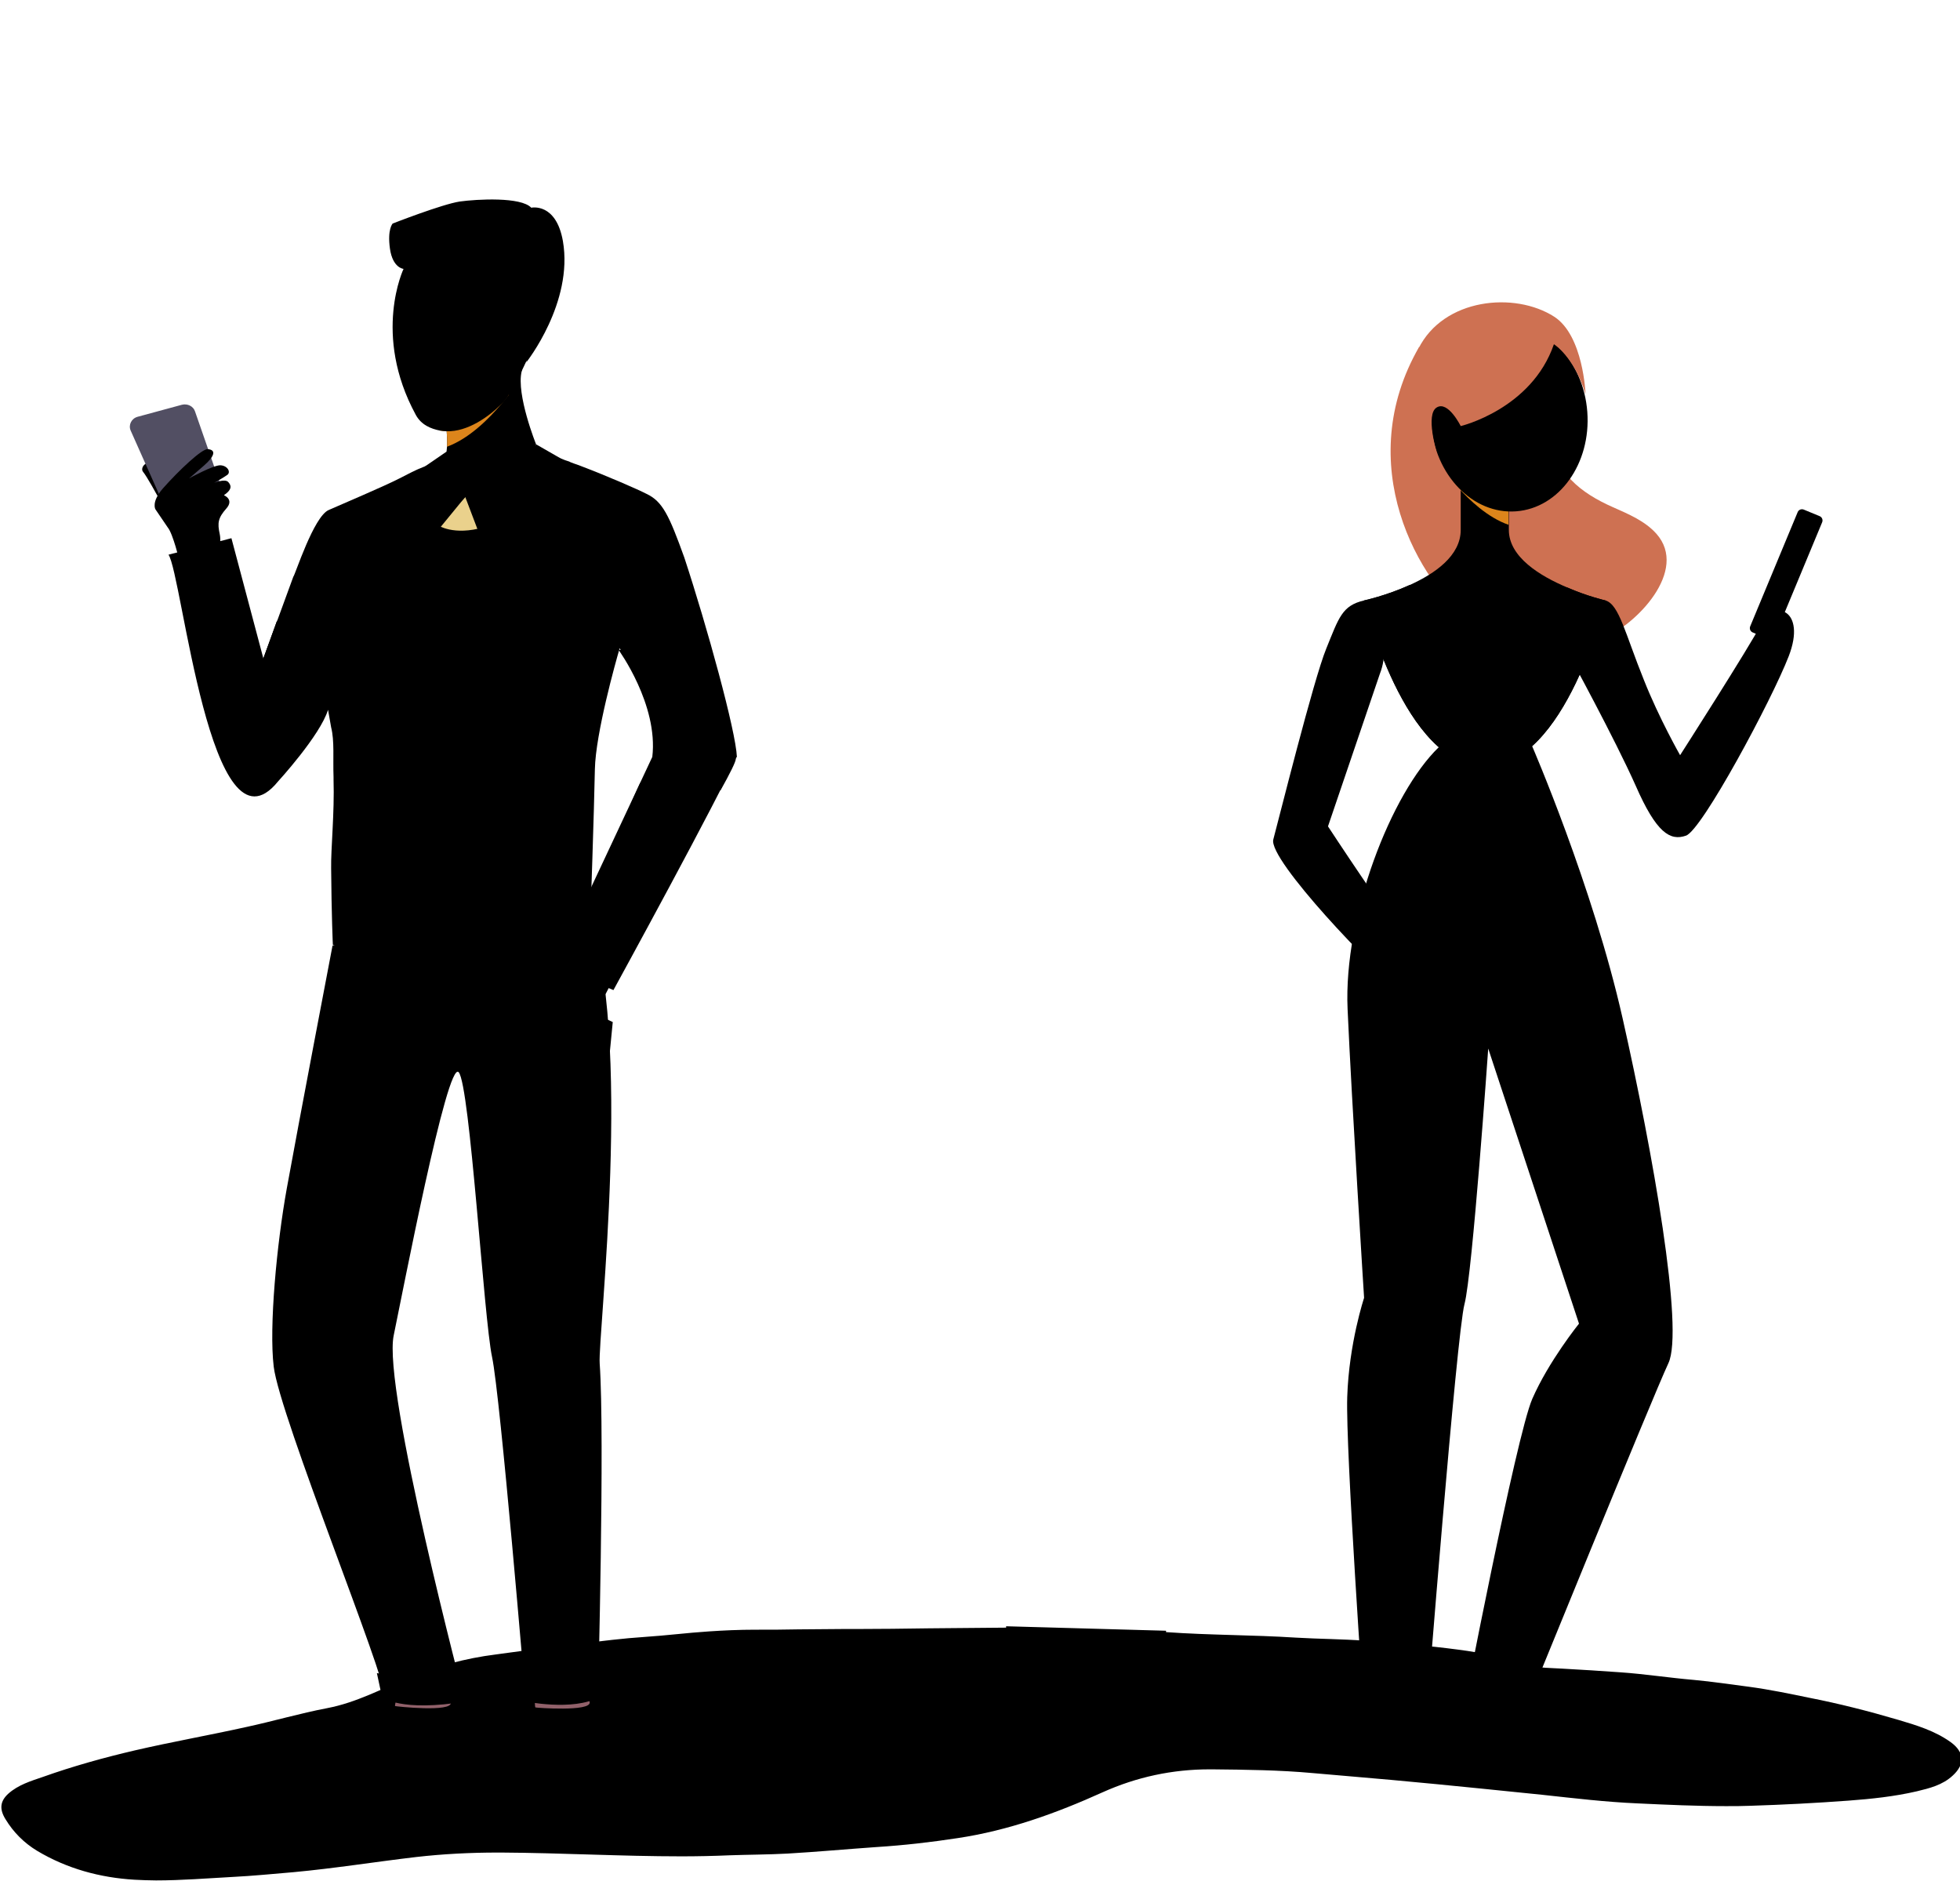 <?xml version="1.0" encoding="utf-8"?>
<!-- Generator: Adobe Illustrator 23.0.0, SVG Export Plug-In . SVG Version: 6.00 Build 0)  -->
<svg version="1.1" id="Layer_1" xmlns="http://www.w3.org/2000/svg" xmlns:xlink="http://www.w3.org/1999/xlink" x="0px" y="0px"
	 viewBox="0 0 570 547" style="enable-background:new 0 0 570 547;" xml:space="preserve">
<style type="text/css">
	.st1{fill:#FFBDA1;}
	.st2{fill:#CE7152;}
	.st3{fill:#524F63;}
	.st4{fill:#E0E4ED;}
	.st5{fill:#91616A;}
	.st6{fill:#4A4549;}
	.st7{fill:#FFBB22;}
	.st8{fill:#DD851B;}
	.st11{fill:#EAD18C;}

	<!-- .st0{fill:#F5F5F5;} -->
	<!-- .st1{fill:#FFBDA1;} -->
	<!-- .st2{fill:#514E58;} -->
	<!-- .st3{fill:#38373D;} -->
	<!-- .st4{fill:#232729;} -->
	<!-- .st5{fill:#81807E;} -->
	<!-- .st6{fill:#03345F;} -->
	<!-- .st7{fill:#138267;} -->
	<!-- .st8{fill:#A77860;}
	.st9{fill:#323657;}
	.st10{fill:#116D55;}
	.st11{fill:#D9C8C0;}
	.st12{fill:#3C4145;}
	.st13{fill:#F5E2D9;}
	.st14{fill:#1E3A5E;}
	.st15{fill:#172C47;}
	.st16{fill:#A03717;}
	.st17{fill:#0A1925;} -->
</style>
<g>
	<g>
		<path class="fill-white" d="M567.3,506.6c-4.6-3.3-9.9-4.9-15.3-6.5c-8.5-2.5-17.1-4.7-25.8-6.4c-5.8-1.2-11.6-2.4-17.5-3.2
			c-5.4-0.7-10.7-1.5-16.1-2c-7.1-0.6-14.1-1.7-21.2-2.2c-5.8-0.4-11.6-0.8-17.4-1.1c-3.1-0.2-6.2-0.1-9.3-1
			c-6.7-2.1-13.6-3.6-20.6-4.5c-9-1.2-18.1-1.9-27.2-2.6c-6.7-0.5-13.4-0.5-20.1-0.9c-12.5-0.8-25.1-0.7-37.7-1.6c0-0.1,0-0.3,0-0.4
			c-15.5-0.4-31-0.9-46.5-1.3c0,0.1,0,0.3,0,0.4c-7.5,0.1-15,0.1-22.5,0.2c-7.2,0.1-14.3,0.2-21.5,0.2c-0.8,0-1.7,0-2.5,0
			c-0.5,0-1,0-1.5,0c-4.1,0-8.3,0.1-12.4,0.1c-4.1,0.1-8.3,0.1-12.4,0.1c-0.1,0-0.1,0-0.2,0c0,0-0.1,0-0.1,0c-4.5,0-9,0.2-13.4,0.5
			c-6.2,0.4-12.4,1.2-18.6,1.6c-6.2,0.4-12.4,1.2-18.5,1.9c-8.3,0.9-16.6,2.1-24.8,3.2c-8.8,1.1-17.3,3.4-25.5,6.8
			c-7.7,3.2-15.1,7.2-23.5,8.8c-7.9,1.5-15.7,3.8-23.6,5.5c-10.8,2.4-21.6,4.3-32.4,6.8c-9,2.1-18,4.6-26.7,7.7
			c-3.5,1.2-7.2,2.3-10.1,4.9c-2.4,2.2-2.6,4.5-0.8,7.4c2.3,3.8,5.4,6.9,9.2,9.2c8.7,5.2,18.3,7.8,28.3,8.4c2.1,0.1,4.2,0.2,6.3,0.2
			c7.4,0,14.7-0.6,22.1-1c6-0.3,12-0.9,17.9-1.4c11.9-1.1,23.7-3,35.6-4.4c7.9-0.9,15.8-1.3,23.7-1.3c0.4,0,0.7,0,1.1,0
			c17.5,0.1,34.9,1.1,52.4,1.1c4.6,0,9.3-0.1,13.9-0.3c5.6-0.2,11.3-0.2,16.9-0.5c8.6-0.5,17.3-1.3,25.9-1.9
			c7.9-0.5,15.8-1.4,23.6-2.6c14.7-2.2,28.6-7.2,42.1-13.3c10-4.5,20.4-6.7,31.2-6.7c0.2,0,0.5,0,0.7,0c9.8,0.1,19.6,0.2,29.4,1.1
			c7.7,0.7,15.4,1.3,23,2c8.6,0.8,17.2,1.6,25.9,2.5c5.9,0.6,11.8,1.2,17.7,1.8c9.2,1,18.4,2.1,27.7,2.5c8.6,0.4,17.1,0.8,25.7,0.8
			c2.4,0,4.7,0,7.1-0.1c9.6-0.3,19.1-0.8,28.6-1.5c6.7-0.5,13.3-1.2,19.8-2.7c3.7-0.9,7.5-1.8,10.5-4.6
			C571.5,513,571.3,509.5,567.3,506.6z"/>
			<path class="fill-dark" opacity="0.03" d="M567.3,506.6c-4.6-3.3-9.9-4.9-15.3-6.5c-8.5-2.5-17.1-4.7-25.8-6.4c-5.8-1.2-11.6-2.4-17.5-3.2    c-5.4-0.7-10.7-1.5-16.1-2c-7.1-0.6-14.1-1.7-21.2-2.2c-5.8-0.4-11.6-0.8-17.4-1.1c-3.1-0.2-6.2-0.1-9.3-1    c-6.7-2.1-13.6-3.6-20.6-4.5c-9-1.2-18.1-1.9-27.2-2.6c-6.7-0.5-13.4-0.5-20.1-0.9c-12.5-0.8-25.1-0.7-37.7-1.6c0-0.1,0-0.3,0-0.4    c-15.5-0.4-31-0.9-46.5-1.3c0,0.1,0,0.3,0,0.4c-7.5,0.1-15,0.1-22.5,0.2c-7.2,0.1-14.3,0.2-21.5,0.2c-0.8,0-1.7,0-2.5,0    c-0.5,0-1,0-1.5,0c-4.1,0-8.3,0.1-12.4,0.1c-4.1,0.1-8.3,0.1-12.4,0.1c-0.1,0-0.1,0-0.2,0c0,0-0.1,0-0.1,0c-4.5,0-9,0.2-13.4,0.5    c-6.2,0.4-12.4,1.2-18.6,1.6c-6.2,0.4-12.4,1.2-18.5,1.9c-8.3,0.9-16.6,2.1-24.8,3.2c-8.8,1.1-17.3,3.4-25.5,6.8    c-7.7,3.2-15.1,7.2-23.5,8.8c-7.9,1.5-15.7,3.8-23.6,5.5c-10.8,2.4-21.6,4.3-32.4,6.8c-9,2.1-18,4.6-26.7,7.7    c-3.5,1.2-7.2,2.3-10.1,4.9c-2.4,2.2-2.6,4.5-0.8,7.4c2.3,3.8,5.4,6.9,9.2,9.2c8.7,5.2,18.3,7.8,28.3,8.4c2.1,0.1,4.2,0.2,6.3,0.2    c7.4,0,14.7-0.6,22.1-1c6-0.3,12-0.9,17.9-1.4c11.9-1.1,23.7-3,35.6-4.4c7.9-0.9,15.8-1.3,23.7-1.3c0.4,0,0.7,0,1.1,0    c17.5,0.1,34.9,1.1,52.4,1.1c4.6,0,9.3-0.1,13.9-0.3c5.6-0.2,11.3-0.2,16.9-0.5c8.6-0.5,17.3-1.3,25.9-1.9    c7.9-0.5,15.8-1.4,23.6-2.6c14.7-2.2,28.6-7.2,42.1-13.3c10-4.5,20.4-6.7,31.2-6.7c0.2,0,0.5,0,0.7,0c9.8,0.1,19.6,0.2,29.4,1.1    c7.7,0.7,15.4,1.3,23,2c8.6,0.8,17.2,1.6,25.9,2.5c5.9,0.6,11.8,1.2,17.7,1.8c9.2,1,18.4,2.1,27.7,2.5c8.6,0.4,17.1,0.8,25.7,0.8    c2.4,0,4.7,0,7.1-0.1c9.6-0.3,19.1-0.8,28.6-1.5c6.7-0.5,13.3-1.2,19.8-2.7c3.7-0.9,7.5-1.8,10.5-4.6    C571.5,513,571.3,509.5,567.3,506.6z"></path>
	</g>
</g>
<image style="overflow:visible;" width="270" height="519" xlink:href="images/mobile-img-02.html"  transform="matrix(1 0 0 1 150 0)">
</image>
<g>
	<g>
		<g>
			<path class="fill-light-pink" d="M45.8,144.2c0,0-3.1-5.7-4.2-7c-1.1-1.3,1.6-4.4,3.8-1.1c2.2,3.4,3.5,5.5,3.5,5.5L45.8,144.2z"/>
		</g>
	</g>
	<g>
		<g>
			<path class="st3" d="M49,149.9L38,125.2c-0.7-1.6,0.2-3.5,2-4l12.9-3.5c1.6-0.4,3.3,0.4,3.8,1.9l8.9,25.6
				c0.6,1.6-0.4,3.4-2.2,3.8l-10.9,2.6C51.1,152,49.6,151.3,49,149.9z"/>
		</g>
	</g>
	<g>
		<g>
			<path class="fill-light-pink" d="M45.2,148.1c0,0-1.3-2.1,2.2-6.1c4.7-5.3,11.3-11.5,13-11.4c2.5,0.2,2.1,2-1.1,4.8c-3.2,2.8-4.3,3.7-4.3,3.7
				s7.1-3.9,9.1-3.8c2.1,0.1,3.1,2,2,2.8c-1.1,0.8-3.8,2.3-3.8,2.3s3.2-1.3,4.1-0.2c0.7,0.8,1.4,2-1.3,3.8c0,0,3.1,1.2,0.7,3.9
				c-2.4,2.7-2.6,4.2-1.9,7.4c0.7,3.2-1,8.4-1,8.4l-10.7-0.6c0,0-1.9-7.9-3.4-9.7C47.5,151.5,45.2,148.1,45.2,148.1z"/>
		</g>
	</g>
	<g>
		<g>
			<path class="st3" d="M55.4,121.1c0.1,0.6-0.4,1.2-1.1,1.3c-0.7,0.1-1.3-0.4-1.4-1c-0.1-0.6,0.4-1.2,1.1-1.3
				C54.7,120,55.3,120.5,55.4,121.1z"/>
		</g>
	</g>
	<g>
		<g>
			<path class="fill-dark" d="M114.9,496.1c0,0-5.3,7.5-12.7,9.1c-7.4,1.6-14.7,4.2-14.8,8.6c-0.1,4.4,21.5,7,30,2.6
				c12.7-6.6,14-4.6,15.4-8c1.4-3.3-1.7-12.2-1.6-13.2C131.3,493.8,114.9,496.1,114.9,496.1z"/>
		</g>
	</g>
	<g>
		<g>
			<path class="st5" d="M115.7,492.4c0,0-1,3.6-0.8,3.7c0.1,0.1,16.7,1.9,16.2-1c-0.4-2.3-1-4.9-1-4.9L115.7,492.4z"/>
		</g>
	</g>
	<g>
		<g>
			<path class="fill-dark" d="M155.7,496.5c0,0-3.8,7.1-10.2,9.6c-6.9,2.6-12.4,5.6-12.3,9.9c0.1,4.3,16.9,8.7,29,0.4
				c7.7-5.2,10.1-5.2,11.4-8.5c1.2-3.3-2.1-11.8-2.1-12.8C171.5,493.7,155.7,496.5,155.7,496.5z"/>
		</g>
	</g>
	<g>
		<g>
			<path class="st5" d="M155.5,492.8c0,0,0,3.6,0.2,3.7c0.1,0.1,16.2,1.3,15.8-1.5c-0.3-2.2-1.6-5-1.6-5L155.5,492.8z"/>
		</g>
	</g>
	<g>
		<g>
			<path class="fill-blue" d="M96.7,275c0,0-9.9,51.8-13.3,70.6c-2.9,16-5.2,40.2-3.8,51.8c1.7,14.3,33,91.2,32.1,95.4
				c-0.9,4.2,23.5,1.9,23.5,1.9s-24-90.9-20.7-106.4c2.4-11.4,15.6-80.4,18.9-76.5c3.3,3.9,7.3,71.6,9.7,82.8
				c2.4,11.2,9.8,100,9.8,100s16.6,2.3,21-1.2c0,0,2-75.8,0.5-96.9c-0.6-8,10-96.3-3.6-131.8C163.5,246,96.7,275,96.7,275z"/>
		</g>
	</g>
	<g>
		<g>
			<path class="fill-primary" d="M214,220.6c0,0.9-1.7,4.3-4.5,9.3c-4.1-7.7-7.3-13.9-8.3-16.3c-3.4-7.6-21.1-25.1-21.1-25.1s0,0,0,0
				c0,0,0,0,0,0c0,0,0,0,0,0c0,0,0,0,0,0.1c0,0,0,0.1,0,0.1c0,0,0,0.1,0,0.1c0,0,0,0,0,0.1c-1,3.4-6.9,24.4-7.1,34.8
				c-0.2,11.3-1.3,43.3-1.3,43.3s-35,7.3-74.9,7.8c0,0-0.4-8.9-0.5-22.3c-0.1-5.6,1-16.1,0.7-25.8c0-0.1,0-0.1,0-0.2
				c0-0.1,0-0.2,0-0.4c0,0,0-0.1,0-0.1v0c-0.2-5.4,0.3-10.6-0.7-14.5l-0.9-5.1c-2.3,7.5-14.6,20.9-14.6,20.9
				c-19.6,24-27.8-60.3-31.8-66l18.3-4.8l9.3,35l4.2-11.5v0l4.5-12.3c0.5-0.4,5.9-17.5,10.3-19.4c4.5-2,15.7-6.7,20.6-9.2
				c2.5-1.3,4.8-2.5,6.9-3.3l0.3-0.1l0,0c3.4-1.4,5.6-2.4,5.6-2.4s0,0,0,0c0.1,0,0.6-0.1,1.5-0.1c4.7-0.4,19.3-1.7,24.2-2
				c0.4,0,0.7,0,1,0c0.2,0,0.4,0,0.5,0c0.6,0,3.6,1,7.6,2.4h0c0.2,0.1,0.3,0.1,0.5,0.2c0.2,0.1,0.4,0.1,0.6,0.2
				c0.3,0.1,0.7,0.2,1,0.4c0.7,0.3,1.4,0.5,2.2,0.8c0.3,0.1,0.5,0.2,0.8,0.3c7.9,3,16.8,6.9,19.1,8.1c4.7,2.2,6.6,6.3,11,18.5
				c6.6,20,15,50.5,15.3,58C214,220.4,214,220.5,214,220.6z"/>
		</g>
	</g>
	<g>
		<g>
			<path class="fill-light-pink" d="M155.9,129.2c-0.2,9.9-20.6,15.3-20.6,15.3s-8.5-10-6.5-11c0.8-0.4,1.1-1.9,1.2-3.6c0.1-1.6,0-3.4-0.1-4.5
				c-0.1-0.7-0.1-1.1-0.1-1.1s2.9-2.9,6.6-6.3c6.5-6,15.3-13.7,15.4-10.6c0,0.2,0,0.4-0.1,0.6C150.1,114.8,155.9,129.2,155.9,129.2z
				"/>
		</g>
	</g>
	<g>
		<g>
			<path class="st8" d="M148,114.7C148,114.7,148,114.7,148,114.7c0,0.1-0.9,1.3-2.4,3c-3.1,3.7-9,9.8-15.6,12.2
				c0.1-1.6,0-3.4-0.1-4.5c-0.7,0-1.4-0.1-2-0.2c1.8-3,4.4-6.1,4.4-6.1l4.1-1.2L148,114.7z"/>
		</g>
	</g>
	<g>
		<g>
			<path class="fill-light-pink" d="M151.9,107.5c-1.8,3.6-3.4,6.2-3.9,7.2c0,0,0,0,0,0c-0.3,0.7-1.1,1.8-2.4,3c-3.4,3.4-9.6,7.9-15.7,7.7
				c-0.7,0-1.4-0.1-2-0.2c-2.5-0.5-5.4-1.6-7-4.6c-12.7-23.4-3.5-42.5-3.5-42.5s34.7-9.2,40.1,0.6C161.4,85.7,156.1,99,151.9,107.5z
				"/>
		</g>
	</g>
	<g>
		<g>
			<path class="fill-dark" d="M117.4,78.2c0,0-3.2-0.2-4-5.9c-0.8-5.7,0.8-7.3,0.8-7.3s14.3-5.6,19.5-6.4c5.1-0.7,17.8-1.4,20.8,1.8
				c0,0,7.2-1.6,9.2,9.7c3.1,17.9-10.6,35.2-10.6,35.2s0.1-11.7-2.6-13.2c-2.7-1.5-5.1,2.1-5.1,2.1l-5.6,0.9c0,0,8.5-17.3-1.7-17.9
				C127.8,76.6,123.2,79.2,117.4,78.2z"/>
		</g>
	</g>
	<g>
		<g>
			<path class="fill-light-pink" d="M145.4,89.5c0.5-5.1,10.4-7.1,9.7-1.7c-0.7,5.4-5.5,10.6-7.8,10.4C145.2,98,145,93.4,145.4,89.5z"/>
		</g>
	</g>
	<g>
		<g>
			<path class="st9" d="M135.3,144.5c0,0,2.2,8.2,1.4,10.5c0,0-4.8,1.6-8.3-0.4C128.5,154.6,130.9,148.8,135.3,144.5z"/>
		</g>
	</g>
	<g>
		<g>
			<path class="fill-white" d="M123.7,154.4c0,0,6.8,4.9,20.5,0.9l-9-10.8L123.7,154.4z"/>
		</g>
	</g>
	<g>
		<g>
			<path class="st11" d="M127.3,152.7c0,0,4.5,3.2,13.5,0.6l-5.4-8.8L127.3,152.7z"/>
		</g>
	</g>
	<g>
		<g>
			<path class="st12" d="M164.6,279c0,0,4.1,4.8,10.8,7.6l22.4-37.9l-11.6-21.1C186.1,227.6,165.1,275.3,164.6,279z"/>
		</g>
	</g>
	<g>
		<g>
			<path class="fill-white" d="M164.1,133.9l-8.2-4.7c0,0-0.2,4.2-20.6,15.3l5.8,15.3L164.1,133.9z"/>
		</g>
	</g>
	<g>
		<g>
			<path class="fill-white" d="M129.9,131.3c0,0,0.3,4.6,5.4,13.2L124,158.3l-0.8-22.4L129.9,131.3z"/>
		</g>
	</g>
	<g>
		<path class="fill-light-pink" d="M170,273.6c0,0-2.7,6.2-6.2,7.2c-3.5,1-6.8,3-8.4,5.3c-1.5,2.3,17.2,8.8,17.2,8.8s7.7-11.4,7-16.3
			C179,273.6,170,273.6,170,273.6z"/>
	</g>
	<g>
		<path class="fill-primary" d="M179.9,189c0,0,11.6,15.9,9.8,31.1l-27.2,58c0,0,8.6,7,15.9,9.8c0,0,31.8-58.1,35.6-67.5
			C214,220.6,201.5,185.5,179.9,189z"/>
	</g>
	<g>
		<polygon class="fill-blue" points="153.7,285.8 178.2,297.2 177.3,306.4 151.1,290.5 		"/>
	</g>
	<g>
		<path class="st15" d="M152.4,494.7c0,0,14.3,3,21.8-1.2l0.4-6.9c0,0-11.5,2.1-23.4,0.9L152.4,494.7z"/>
	</g>
	<g>
		<path class="st15" d="M111.1,493.5c0,0,5.3,4.5,24.7,1.2l-2.1-8.2c0,0-12.4,2.9-24.1,0L111.1,493.5z"/>
	</g>
	<g>
		<path class="fill-dark" d="M80.6,180.4c0,3.4-1.1,26.1-1.1,26.1l-3.1-14.5L80.6,180.4z"></path>
		<path class="fill-primary" opacity="0.7" d="M80.6,180.4c0,3.4-1.1,26.1-1.1,26.1l-3.1-14.5L80.6,180.4z"></path>
	</g>
</g>
<g>
	<path id="XMLID_90_" class="st2" d="M412.7,100.9c-19.5,33.8-0.7,68.5,16.4,80.9c9.7,7.1,25.8,8.3,36.9,3.9
		c9.8-3.9,25.2-19.8,15.7-30.5c-3.3-3.7-8.1-5.7-12.6-7.7c-9.3-4.1-17.2-10.1-17.9-21C450.5,116.8,412.9,100.5,412.7,100.9z"/>
	<g id="XMLID_405_">
		<path id="XMLID_47_" class="fill-light-pink" d="M466.9,174.6c4,1.2,5.7,9.6,11.2,23.2c4.4,11.1,10.5,21.8,10.5,21.8s20-31.2,23.7-38.3
			c3.7-7.1,13.1-4,7.9,9.5c-5,12.9-25.3,50.7-29.9,52.2c-4.6,1.6-8.6-0.8-14.6-14.5c-6.1-13.7-19.2-37.7-19.2-37.7L466.9,174.6z"/>
		<path id="XMLID_87_" class="fill-primary" d="M418.4,217.3c-13.8,13.3-27.7,49-26.5,76.1c1.2,27.1,4.8,84,4.8,84s-4.4,13.2-4.9,28.8
			c-0.5,15.5,4.9,92.1,4.9,92.1h18.2c0,0,8.7-110.5,11-119.1c2.3-8.6,6.9-74.3,6.9-74.3l26.4,80c0,0-8.8,10.9-13.6,21.9
			c-4.7,10.9-20.2,91.5-20.2,91.5h17.7c0,0,37.5-92.1,42.1-101.9c4.6-9.8-4.6-61.6-13.3-100.2c-8.7-38.6-26.4-79.4-26.4-79.4
			L418.4,217.3z"/>
		<g id="XMLID_49_">
			<path id="XMLID_53_" class="fill-light-pink" d="M466.9,174.6c0,0-11.5,48.3-35.1,48.3c-23.5,0-35.1-48.3-35.1-48.3s6.5-1.4,13.3-4.5
				c7.3-3.3,14.8-8.5,14.8-16v-12.3h14v12.3c0,7.9,9.1,13.4,16.9,16.7C461.6,173.4,466.9,174.6,466.9,174.6z"/>
			<g>
				<g>
					<path class="st8" d="M422.2,139.2c0,0-0.2,0-0.2,0c0,0.1,0.9,1.1,2.2,2.7c2.9,3.3,8.4,8.6,14.5,10.7c0-1.4,0-3,0-4.1
						c0.6,0,1.2-0.1,1.8-0.3c-1.7-2.7-4.2-5.4-4.2-5.4l-3.7-0.9L422.2,139.2z"/>
				</g>
			</g>

				<ellipse id="XMLID_51_" transform="matrix(0.997 -7.377736e-02 7.377736e-02 0.997 -7.764 32.722)" class="fill-light-pink" cx="439" cy="121.5" rx="22.8" ry="27.3"/>
		</g>
		<path id="XMLID_48_" class="fill-blue" d="M466.9,174.6c0,0-11.5,48.3-35.1,48.3c-23.5,0-35.1-48.3-35.1-48.3s6.5-1.4,13.3-4.5
			c0,0,4.7,7.5,21.8,7.5c17.2,0,23.9-6.8,23.9-6.8C461.6,173.4,466.9,174.6,466.9,174.6z"/>
		<path id="XMLID_46_" class="fill-light-pink" d="M396.7,174.6c-6.4,1.5-7.3,4.9-11,14c-3.7,9-13.8,49.6-15.4,55.5
			c-1.6,5.9,30.2,38.9,35.7,42.6c5.5,3.7,15.5,2.7,6.7-8.3c-8.7-10.9-26.5-38.1-26.5-38.1l15.1-44.4c1.9-4.9,1.6-10.3-1-14.9
			L396.7,174.6z"/>
		<path id="XMLID_45_" class="fill-dark" d="M425.5,498.3l-2,9.7c0,0,46.6,0,53.7,0c7.1,0-33.9-9.7-33.9-9.7H425.5z"/>
		<path id="XMLID_55_" class="fill-dark" d="M396.6,498.3l-2,9.7c0,0,46.6,0,53.7,0c7.1,0-33.9-9.7-33.9-9.7H396.6z"/>
	</g>
	<path id="XMLID_88_" class="st2" d="M417.8,131.5c0,0-3.3-11,0-13c3.3-2.1,7,5.4,7,5.4s20.6-4.9,27.1-23.8c0,0,5.8,3.5,9.2,14.5
		c0,0-0.6-17-9.1-22.5c-11.5-7.4-32.2-5.4-39.5,9.3C405,116.5,411.3,123.4,417.8,131.5z"/>
	<path id="XMLID_50_" class="fill-dark" d="M514.3,185.8l-4.6-1.9c-0.7-0.3-1-1.1-0.7-1.8l13.8-33.2c0.3-0.7,1.1-1,1.8-0.7l4.6,1.9
		c0.7,0.3,1,1.1,0.7,1.8l-13.8,33.2C515.8,185.8,515,186.1,514.3,185.8z"/>
</g>
</svg>
